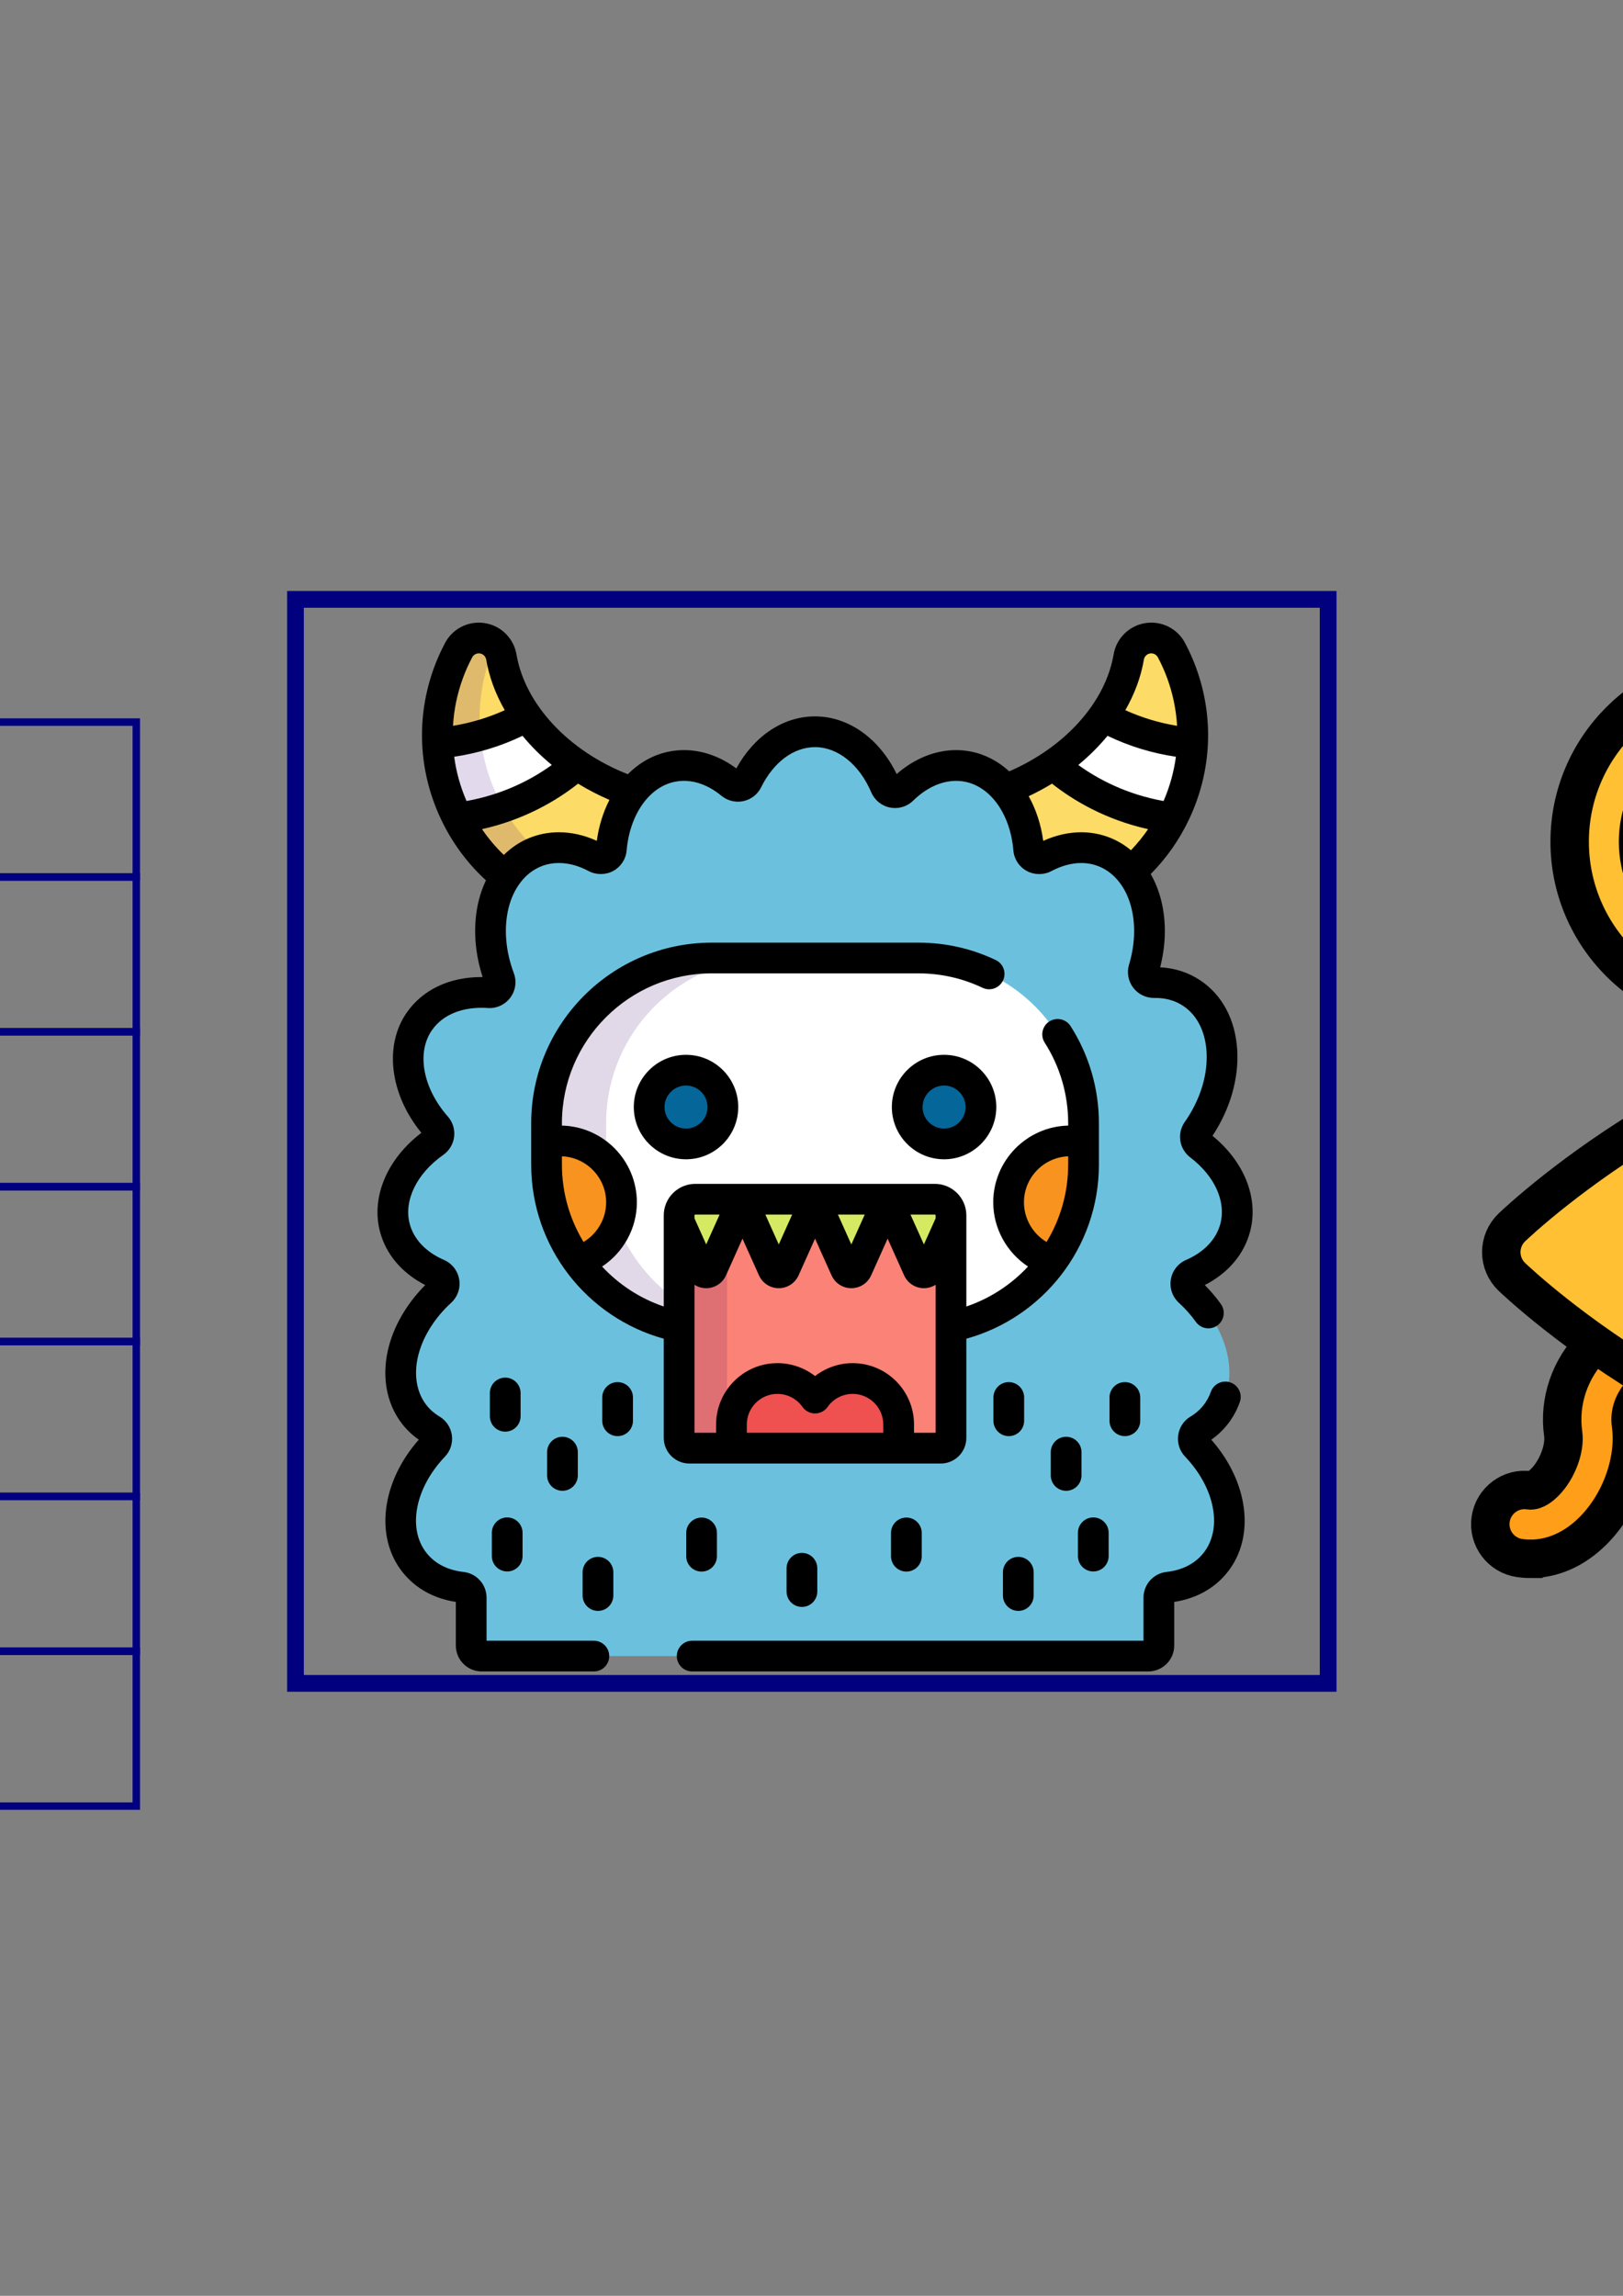 <?xml version="1.0" encoding="UTF-8" standalone="no"?>
<!-- Created with Inkscape (http://www.inkscape.org/) -->

<svg
   xmlns:dc="http://purl.org/dc/elements/1.1/"
   xmlns:cc="http://creativecommons.org/ns#"
   xmlns:rdf="http://www.w3.org/1999/02/22-rdf-syntax-ns#"
   xmlns:svg="http://www.w3.org/2000/svg"
   xmlns="http://www.w3.org/2000/svg"
   xmlns:sodipodi="http://sodipodi.sourceforge.net/DTD/sodipodi-0.dtd"
   xmlns:inkscape="http://www.inkscape.org/namespaces/inkscape"
   width="210mm"
   height="297mm"
   viewBox="0 0 210 297"
   version="1.1"
   id="svg8"
   inkscape:export-filename="C:\Users\PCsito\Desktop\monsterspirite.png"
   inkscape:export-xdpi="96"
   inkscape:export-ydpi="96"
   inkscape:version="0.92.1 r15371"
   sodipodi:docname="test.svg">
  <rect x="0" y="0" width="210" height="297" fill="#808080" stroke="none"/>
  <defs
     id="defs2" />
  <sodipodi:namedview
     id="base"
     pagecolor="#ffffff"
     bordercolor="#666666"
     borderopacity="1.0"
     inkscape:pageopacity="0.0"
     inkscape:pageshadow="2"
     inkscape:zoom="0.7"
     inkscape:cx="810.42382"
     inkscape:cy="531.30915"
     inkscape:document-units="mm"
     inkscape:current-layer="g4709"
     showgrid="false"
     inkscape:window-width="1360"
     inkscape:window-height="705"
     inkscape:window-x="-8"
     inkscape:window-y="-8"
     inkscape:window-maximized="1" />
  <g
     inkscape:groupmode="layer"
     id="layer2"
     inkscape:label="Layer 2" />
  <g
     inkscape:label="Layer 1"
     inkscape:groupmode="layer"
     id="layer1">
    <g
       id="g4755"
       transform="translate(-151.888,14.32)">
      <rect
         y="79.097"
         x="35.908"
         height="20.033"
         width="19.088"
         id="rect4692"
         style="opacity:1;fill:none;fill-opacity:0.867;stroke:#000080;stroke-width:0.965;stroke-linecap:round;stroke-miterlimit:4;stroke-dasharray:none;stroke-dashoffset:0;stroke-opacity:1" />
      <rect
         y="79.097"
         x="54.996"
         height="20.033"
         width="19.088"
         id="rect4692-2"
         style="opacity:1;fill:none;fill-opacity:0.867;stroke:#000080;stroke-width:0.965;stroke-linecap:round;stroke-miterlimit:4;stroke-dasharray:none;stroke-dashoffset:0;stroke-opacity:1" />
      <rect
         y="79.097"
         x="74.083"
         height="20.033"
         width="19.088"
         id="rect4692-0"
         style="opacity:1;fill:none;fill-opacity:0.867;stroke:#000080;stroke-width:0.965;stroke-linecap:round;stroke-miterlimit:4;stroke-dasharray:none;stroke-dashoffset:0;stroke-opacity:1" />
      <rect
         y="79.097"
         x="93.171"
         height="20.033"
         width="19.088"
         id="rect4692-9"
         style="opacity:1;fill:none;fill-opacity:0.867;stroke:#000080;stroke-width:0.965;stroke-linecap:round;stroke-miterlimit:4;stroke-dasharray:none;stroke-dashoffset:0;stroke-opacity:1" />
      <rect
         y="79.097"
         x="112.259"
         height="20.033"
         width="19.088"
         id="rect4692-9-1"
         style="opacity:1;fill:none;fill-opacity:0.867;stroke:#000080;stroke-width:0.965;stroke-linecap:round;stroke-miterlimit:4;stroke-dasharray:none;stroke-dashoffset:0;stroke-opacity:1" />
      <rect
         y="79.097"
         x="131.347"
         height="20.033"
         width="19.088"
         id="rect4692-9-4"
         style="opacity:1;fill:none;fill-opacity:0.867;stroke:#000080;stroke-width:0.965;stroke-linecap:round;stroke-miterlimit:4;stroke-dasharray:none;stroke-dashoffset:0;stroke-opacity:1" />
      <rect
         y="79.097"
         x="150.435"
         height="20.033"
         width="19.088"
         id="rect4692-9-2"
         style="opacity:1;fill:none;fill-opacity:0.867;stroke:#000080;stroke-width:0.965;stroke-linecap:round;stroke-miterlimit:4;stroke-dasharray:none;stroke-dashoffset:0;stroke-opacity:1" />
    </g>
    <g
       transform="translate(-151.888,34.353)"
       id="g4755-0">
      <rect
         y="79.097"
         x="35.908"
         height="20.033"
         width="19.088"
         id="rect4692-21"
         style="opacity:1;fill:none;fill-opacity:0.867;stroke:#000080;stroke-width:0.965;stroke-linecap:round;stroke-miterlimit:4;stroke-dasharray:none;stroke-dashoffset:0;stroke-opacity:1" />
      <rect
         y="79.097"
         x="54.996"
         height="20.033"
         width="19.088"
         id="rect4692-2-9"
         style="opacity:1;fill:none;fill-opacity:0.867;stroke:#000080;stroke-width:0.965;stroke-linecap:round;stroke-miterlimit:4;stroke-dasharray:none;stroke-dashoffset:0;stroke-opacity:1" />
      <rect
         y="79.097"
         x="74.083"
         height="20.033"
         width="19.088"
         id="rect4692-0-8"
         style="opacity:1;fill:none;fill-opacity:0.867;stroke:#000080;stroke-width:0.965;stroke-linecap:round;stroke-miterlimit:4;stroke-dasharray:none;stroke-dashoffset:0;stroke-opacity:1" />
      <rect
         y="79.097"
         x="93.171"
         height="20.033"
         width="19.088"
         id="rect4692-9-25"
         style="opacity:1;fill:none;fill-opacity:0.867;stroke:#000080;stroke-width:0.965;stroke-linecap:round;stroke-miterlimit:4;stroke-dasharray:none;stroke-dashoffset:0;stroke-opacity:1" />
      <rect
         y="79.097"
         x="112.259"
         height="20.033"
         width="19.088"
         id="rect4692-9-1-2"
         style="opacity:1;fill:none;fill-opacity:0.867;stroke:#000080;stroke-width:0.965;stroke-linecap:round;stroke-miterlimit:4;stroke-dasharray:none;stroke-dashoffset:0;stroke-opacity:1" />
      <rect
         y="79.097"
         x="131.347"
         height="20.033"
         width="19.088"
         id="rect4692-9-4-9"
         style="opacity:1;fill:none;fill-opacity:0.867;stroke:#000080;stroke-width:0.965;stroke-linecap:round;stroke-miterlimit:4;stroke-dasharray:none;stroke-dashoffset:0;stroke-opacity:1" />
      <rect
         y="79.097"
         x="150.435"
         height="20.033"
         width="19.088"
         id="rect4692-9-2-6"
         style="opacity:1;fill:none;fill-opacity:0.867;stroke:#000080;stroke-width:0.965;stroke-linecap:round;stroke-miterlimit:4;stroke-dasharray:none;stroke-dashoffset:0;stroke-opacity:1" />
    </g>
    <g
       transform="translate(-151.888,54.386)"
       id="g4755-3">
      <rect
         y="79.097"
         x="35.908"
         height="20.033"
         width="19.088"
         id="rect4692-4"
         style="opacity:1;fill:none;fill-opacity:0.867;stroke:#000080;stroke-width:0.965;stroke-linecap:round;stroke-miterlimit:4;stroke-dasharray:none;stroke-dashoffset:0;stroke-opacity:1" />
      <rect
         y="79.097"
         x="54.996"
         height="20.033"
         width="19.088"
         id="rect4692-2-8"
         style="opacity:1;fill:none;fill-opacity:0.867;stroke:#000080;stroke-width:0.965;stroke-linecap:round;stroke-miterlimit:4;stroke-dasharray:none;stroke-dashoffset:0;stroke-opacity:1" />
      <rect
         y="79.097"
         x="74.083"
         height="20.033"
         width="19.088"
         id="rect4692-0-6"
         style="opacity:1;fill:none;fill-opacity:0.867;stroke:#000080;stroke-width:0.965;stroke-linecap:round;stroke-miterlimit:4;stroke-dasharray:none;stroke-dashoffset:0;stroke-opacity:1" />
      <rect
         y="79.097"
         x="93.171"
         height="20.033"
         width="19.088"
         id="rect4692-9-7"
         style="opacity:1;fill:none;fill-opacity:0.867;stroke:#000080;stroke-width:0.965;stroke-linecap:round;stroke-miterlimit:4;stroke-dasharray:none;stroke-dashoffset:0;stroke-opacity:1" />
      <rect
         y="79.097"
         x="112.259"
         height="20.033"
         width="19.088"
         id="rect4692-9-1-9"
         style="opacity:1;fill:none;fill-opacity:0.867;stroke:#000080;stroke-width:0.965;stroke-linecap:round;stroke-miterlimit:4;stroke-dasharray:none;stroke-dashoffset:0;stroke-opacity:1" />
      <rect
         y="79.097"
         x="131.347"
         height="20.033"
         width="19.088"
         id="rect4692-9-4-0"
         style="opacity:1;fill:none;fill-opacity:0.867;stroke:#000080;stroke-width:0.965;stroke-linecap:round;stroke-miterlimit:4;stroke-dasharray:none;stroke-dashoffset:0;stroke-opacity:1" />
      <rect
         y="79.097"
         x="150.435"
         height="20.033"
         width="19.088"
         id="rect4692-9-2-7"
         style="opacity:1;fill:none;fill-opacity:0.867;stroke:#000080;stroke-width:0.965;stroke-linecap:round;stroke-miterlimit:4;stroke-dasharray:none;stroke-dashoffset:0;stroke-opacity:1" />
    </g>
    <g
       transform="translate(-151.888,74.418)"
       id="g4755-9">
      <rect
         y="79.097"
         x="35.908"
         height="20.033"
         width="19.088"
         id="rect4692-1"
         style="opacity:1;fill:none;fill-opacity:0.867;stroke:#000080;stroke-width:0.965;stroke-linecap:round;stroke-miterlimit:4;stroke-dasharray:none;stroke-dashoffset:0;stroke-opacity:1" />
      <rect
         y="79.097"
         x="54.996"
         height="20.033"
         width="19.088"
         id="rect4692-2-7"
         style="opacity:1;fill:none;fill-opacity:0.867;stroke:#000080;stroke-width:0.965;stroke-linecap:round;stroke-miterlimit:4;stroke-dasharray:none;stroke-dashoffset:0;stroke-opacity:1" />
      <rect
         y="79.097"
         x="74.083"
         height="20.033"
         width="19.088"
         id="rect4692-0-4"
         style="opacity:1;fill:none;fill-opacity:0.867;stroke:#000080;stroke-width:0.965;stroke-linecap:round;stroke-miterlimit:4;stroke-dasharray:none;stroke-dashoffset:0;stroke-opacity:1" />
      <rect
         y="79.097"
         x="93.171"
         height="20.033"
         width="19.088"
         id="rect4692-9-43"
         style="opacity:1;fill:none;fill-opacity:0.867;stroke:#000080;stroke-width:0.965;stroke-linecap:round;stroke-miterlimit:4;stroke-dasharray:none;stroke-dashoffset:0;stroke-opacity:1" />
      <rect
         y="79.097"
         x="112.259"
         height="20.033"
         width="19.088"
         id="rect4692-9-1-5"
         style="opacity:1;fill:none;fill-opacity:0.867;stroke:#000080;stroke-width:0.965;stroke-linecap:round;stroke-miterlimit:4;stroke-dasharray:none;stroke-dashoffset:0;stroke-opacity:1" />
      <rect
         y="79.097"
         x="131.347"
         height="20.033"
         width="19.088"
         id="rect4692-9-4-7"
         style="opacity:1;fill:none;fill-opacity:0.867;stroke:#000080;stroke-width:0.965;stroke-linecap:round;stroke-miterlimit:4;stroke-dasharray:none;stroke-dashoffset:0;stroke-opacity:1" />
      <rect
         y="79.097"
         x="150.435"
         height="20.033"
         width="19.088"
         id="rect4692-9-2-68"
         style="opacity:1;fill:none;fill-opacity:0.867;stroke:#000080;stroke-width:0.965;stroke-linecap:round;stroke-miterlimit:4;stroke-dasharray:none;stroke-dashoffset:0;stroke-opacity:1" />
    </g>
    <g
       transform="translate(-151.888,94.451)"
       id="g4755-7">
      <rect
         y="79.097"
         x="35.908"
         height="20.033"
         width="19.088"
         id="rect4692-8"
         style="opacity:1;fill:none;fill-opacity:0.867;stroke:#000080;stroke-width:0.965;stroke-linecap:round;stroke-miterlimit:4;stroke-dasharray:none;stroke-dashoffset:0;stroke-opacity:1" />
      <rect
         y="79.097"
         x="54.996"
         height="20.033"
         width="19.088"
         id="rect4692-2-3"
         style="opacity:1;fill:none;fill-opacity:0.867;stroke:#000080;stroke-width:0.965;stroke-linecap:round;stroke-miterlimit:4;stroke-dasharray:none;stroke-dashoffset:0;stroke-opacity:1" />
      <rect
         y="79.097"
         x="74.083"
         height="20.033"
         width="19.088"
         id="rect4692-0-9"
         style="opacity:1;fill:none;fill-opacity:0.867;stroke:#000080;stroke-width:0.965;stroke-linecap:round;stroke-miterlimit:4;stroke-dasharray:none;stroke-dashoffset:0;stroke-opacity:1" />
      <rect
         y="79.097"
         x="93.171"
         height="20.033"
         width="19.088"
         id="rect4692-9-73"
         style="opacity:1;fill:none;fill-opacity:0.867;stroke:#000080;stroke-width:0.965;stroke-linecap:round;stroke-miterlimit:4;stroke-dasharray:none;stroke-dashoffset:0;stroke-opacity:1" />
      <rect
         y="79.097"
         x="112.259"
         height="20.033"
         width="19.088"
         id="rect4692-9-1-26"
         style="opacity:1;fill:none;fill-opacity:0.867;stroke:#000080;stroke-width:0.965;stroke-linecap:round;stroke-miterlimit:4;stroke-dasharray:none;stroke-dashoffset:0;stroke-opacity:1" />
      <rect
         y="79.097"
         x="131.347"
         height="20.033"
         width="19.088"
         id="rect4692-9-4-4"
         style="opacity:1;fill:none;fill-opacity:0.867;stroke:#000080;stroke-width:0.965;stroke-linecap:round;stroke-miterlimit:4;stroke-dasharray:none;stroke-dashoffset:0;stroke-opacity:1" />
      <rect
         y="79.097"
         x="150.435"
         height="20.033"
         width="19.088"
         id="rect4692-9-2-8"
         style="opacity:1;fill:none;fill-opacity:0.867;stroke:#000080;stroke-width:0.965;stroke-linecap:round;stroke-miterlimit:4;stroke-dasharray:none;stroke-dashoffset:0;stroke-opacity:1" />
    </g>
    <g
       transform="translate(-151.888,114.484)"
       id="g4755-8">
      <rect
         y="79.097"
         x="35.908"
         height="20.033"
         width="19.088"
         id="rect4692-5"
         style="opacity:1;fill:none;fill-opacity:0.867;stroke:#000080;stroke-width:0.965;stroke-linecap:round;stroke-miterlimit:4;stroke-dasharray:none;stroke-dashoffset:0;stroke-opacity:1" />
      <rect
         y="79.097"
         x="54.996"
         height="20.033"
         width="19.088"
         id="rect4692-2-0"
         style="opacity:1;fill:none;fill-opacity:0.867;stroke:#000080;stroke-width:0.965;stroke-linecap:round;stroke-miterlimit:4;stroke-dasharray:none;stroke-dashoffset:0;stroke-opacity:1" />
      <rect
         y="79.097"
         x="74.083"
         height="20.033"
         width="19.088"
         id="rect4692-0-5"
         style="opacity:1;fill:none;fill-opacity:0.867;stroke:#000080;stroke-width:0.965;stroke-linecap:round;stroke-miterlimit:4;stroke-dasharray:none;stroke-dashoffset:0;stroke-opacity:1" />
      <rect
         y="79.097"
         x="93.171"
         height="20.033"
         width="19.088"
         id="rect4692-9-3"
         style="opacity:1;fill:none;fill-opacity:0.867;stroke:#000080;stroke-width:0.965;stroke-linecap:round;stroke-miterlimit:4;stroke-dasharray:none;stroke-dashoffset:0;stroke-opacity:1" />
      <rect
         y="79.097"
         x="112.259"
         height="20.033"
         width="19.088"
         id="rect4692-9-1-97"
         style="opacity:1;fill:none;fill-opacity:0.867;stroke:#000080;stroke-width:0.965;stroke-linecap:round;stroke-miterlimit:4;stroke-dasharray:none;stroke-dashoffset:0;stroke-opacity:1" />
      <rect
         y="79.097"
         x="131.347"
         height="20.033"
         width="19.088"
         id="rect4692-9-4-5"
         style="opacity:1;fill:none;fill-opacity:0.867;stroke:#000080;stroke-width:0.965;stroke-linecap:round;stroke-miterlimit:4;stroke-dasharray:none;stroke-dashoffset:0;stroke-opacity:1" />
      <rect
         y="79.097"
         x="150.435"
         height="20.033"
         width="19.088"
         id="rect4692-9-2-88"
         style="opacity:1;fill:none;fill-opacity:0.867;stroke:#000080;stroke-width:0.965;stroke-linecap:round;stroke-miterlimit:4;stroke-dasharray:none;stroke-dashoffset:0;stroke-opacity:1" />
    </g>
    <g
       transform="translate(-151.888,134.517)"
       id="g4755-6">
      <rect
         y="79.097"
         x="35.908"
         height="20.033"
         width="19.088"
         id="rect4692-3"
         style="opacity:1;fill:none;fill-opacity:0.867;stroke:#000080;stroke-width:0.965;stroke-linecap:round;stroke-miterlimit:4;stroke-dasharray:none;stroke-dashoffset:0;stroke-opacity:1" />
      <rect
         y="79.097"
         x="54.996"
         height="20.033"
         width="19.088"
         id="rect4692-2-4"
         style="opacity:1;fill:none;fill-opacity:0.867;stroke:#000080;stroke-width:0.965;stroke-linecap:round;stroke-miterlimit:4;stroke-dasharray:none;stroke-dashoffset:0;stroke-opacity:1" />
      <rect
         y="79.097"
         x="74.083"
         height="20.033"
         width="19.088"
         id="rect4692-0-0"
         style="opacity:1;fill:none;fill-opacity:0.867;stroke:#000080;stroke-width:0.965;stroke-linecap:round;stroke-miterlimit:4;stroke-dasharray:none;stroke-dashoffset:0;stroke-opacity:1" />
      <rect
         y="79.097"
         x="93.171"
         height="20.033"
         width="19.088"
         id="rect4692-9-48"
         style="opacity:1;fill:none;fill-opacity:0.867;stroke:#000080;stroke-width:0.965;stroke-linecap:round;stroke-miterlimit:4;stroke-dasharray:none;stroke-dashoffset:0;stroke-opacity:1" />
      <rect
         y="79.097"
         x="112.259"
         height="20.033"
         width="19.088"
         id="rect4692-9-1-6"
         style="opacity:1;fill:none;fill-opacity:0.867;stroke:#000080;stroke-width:0.965;stroke-linecap:round;stroke-miterlimit:4;stroke-dasharray:none;stroke-dashoffset:0;stroke-opacity:1" />
      <rect
         y="79.097"
         x="131.347"
         height="20.033"
         width="19.088"
         id="rect4692-9-4-2"
         style="opacity:1;fill:none;fill-opacity:0.867;stroke:#000080;stroke-width:0.965;stroke-linecap:round;stroke-miterlimit:4;stroke-dasharray:none;stroke-dashoffset:0;stroke-opacity:1" />
      <rect
         y="79.097"
         x="150.435"
         height="20.033"
         width="19.088"
         id="rect4692-9-2-1"
         style="opacity:1;fill:none;fill-opacity:0.867;stroke:#000080;stroke-width:0.965;stroke-linecap:round;stroke-miterlimit:4;stroke-dasharray:none;stroke-dashoffset:0;stroke-opacity:1" />
    </g>
    <g
       id="g4687"
       transform="matrix(0.265,0,0,0.265,37.619,80.548)"
       inkscape:export-xdpi="96"
       inkscape:export-ydpi="96">
      <path
         id="path4496"
         d="m 360.311,110.562 c 0.146,1.721 1.149,3.256 2.669,4.082 0.768,0.418 1.615,0.627 2.462,0.627 0.831,0 1.663,-0.201 2.419,-0.604 5.946,-3.16 12.193,-4.832 18.069,-4.832 4.047,0 7.956,0.76 11.62,2.258 4.872,1.99 9.128,5.266 12.554,9.529 26.698,-23.396 37.788,-61.662 24.93,-96.957 -1.373,-3.771 -3.059,-7.549 -5.013,-11.236 -2.234,-4.215 -6.906,-6.543 -11.622,-5.787 -0.708,0.115 -1.393,0.293 -2.049,0.533 -3.714,1.35 -6.496,4.602 -7.177,8.598 -4.649,27.271 -28.213,52.498 -60.222,64.663 6.227,7.278 10.366,17.46 11.36,29.126 z"
         style="fill:#fcdb67"
         inkscape:connector-curvature="0" />
      <path
         id="path4498"
         d="m 430.021,13.429 c -2.234,-4.215 -6.906,-6.543 -11.622,-5.787 -0.708,0.115 -1.393,0.293 -2.049,0.533 -3.714,1.35 -6.496,4.602 -7.177,8.598 -3.427,20.1 -17.13,39.088 -36.911,52.559 11.231,9.814 30.594,22.453 58.304,26.037 10.863,-21.178 13.237,-46.631 4.468,-70.703 -1.373,-3.772 -3.058,-7.55 -5.013,-11.237 z"
         style="fill:#ffffff"
         inkscape:connector-curvature="0" />
      <g
         id="g4504">
        <path
           id="path4500"
           d="m 430.021,13.429 c -2.234,-4.215 -6.906,-6.543 -11.622,-5.787 -0.708,0.115 -1.393,0.293 -2.049,0.533 -3.714,1.35 -6.496,4.602 -7.177,8.598 -1.726,10.123 -6.067,19.963 -12.47,28.961 10.446,5.746 25.193,11.592 43.587,13.129 0.514,-11.314 -1.143,-22.908 -5.257,-34.197 -1.372,-3.772 -3.057,-7.55 -5.012,-11.237 z"
           style="fill:#fcdb67"
           inkscape:connector-curvature="0" />
        <path
           id="path4502"
           d="m 104.886,124.132 c 3.687,-5.495 8.603,-9.675 14.389,-12.039 3.662,-1.498 7.57,-2.256 11.618,-2.256 6.022,0 12.105,1.619 18.074,4.813 0.759,0.406 1.595,0.609 2.431,0.609 0.843,0 1.686,-0.207 2.45,-0.621 1.521,-0.82 2.528,-2.354 2.68,-4.074 0.962,-10.962 4.684,-20.612 10.286,-27.775 -0.739,-0.252 -1.479,-0.496 -2.214,-0.764 C 131.799,70.095 107.551,44.484 102.826,16.773 102.145,12.777 99.364,9.525 95.65,8.175 94.995,7.935 94.309,7.757 93.6,7.642 88.885,6.886 84.212,9.214 81.978,13.429 c -1.953,3.687 -3.64,7.465 -5.013,11.236 -13.328,36.586 -0.928,76.369 27.921,99.467 z"
           style="fill:#fcdb67"
           inkscape:connector-curvature="0" />
      </g>
      <path
         id="path4506"
         d="m 81.977,13.429 c 2.234,-4.215 6.907,-6.543 11.622,-5.787 0.709,0.115 1.395,0.293 2.05,0.533 3.714,1.35 6.495,4.602 7.176,8.598 3.428,20.1 17.13,39.088 36.912,52.559 C 128.505,79.146 109.142,91.785 81.432,95.369 70.569,74.19 68.195,48.737 76.965,24.665 c 1.373,-3.771 3.059,-7.549 5.012,-11.236 z"
         style="fill:#ffffff"
         inkscape:connector-curvature="0" />
      <path
         id="path4508"
         d="m 81.977,13.429 c 2.234,-4.215 6.907,-6.543 11.622,-5.787 0.709,0.115 1.395,0.293 2.05,0.533 3.714,1.35 6.495,4.602 7.176,8.598 1.727,10.123 6.067,19.963 12.47,28.961 -10.446,5.745 -25.193,11.591 -43.586,13.128 -0.515,-11.314 1.144,-22.908 5.256,-34.197 1.373,-3.771 3.059,-7.549 5.012,-11.236 z"
         style="fill:#fcdb67"
         inkscape:connector-curvature="0" />
      <path
         id="path4510"
         d="m 104.886,124.132 c 3.687,-5.495 8.603,-9.675 14.389,-12.039 0.428,-0.175 0.859,-0.338 1.293,-0.492 C 95.268,88.08 85.022,50.814 97.565,16.379 98.234,14.541 98.98,12.703 99.793,10.874 98.637,9.692 97.237,8.752 95.649,8.175 94.994,7.935 94.308,7.757 93.599,7.642 88.884,6.886 84.211,9.214 81.977,13.429 c -1.953,3.687 -3.64,7.465 -5.013,11.236 -13.327,36.586 -0.927,76.369 27.922,99.467 z"
         style="opacity:0.15;fill:#490089;enable-background:new"
         inkscape:connector-curvature="0" />
      <path
         id="path4512"
         d="m 93.26,504.501 c -2.84,0 -5.149,-2.309 -5.149,-5.145 v -23.361 c 0,-2.619 -1.972,-4.822 -4.578,-5.113 -9.726,-1.086 -17.713,-5.252 -23.098,-12.051 -11.775,-14.863 -7.81,-38.785 9.43,-56.881 1.081,-1.135 1.585,-2.699 1.371,-4.25 -0.214,-1.553 -1.123,-2.922 -2.471,-3.721 -3.216,-1.91 -6.02,-4.357 -8.33,-7.275 -6.636,-8.377 -8.487,-20.113 -5.082,-32.205 2.844,-10.102 9.2,-20.045 17.897,-28 1.286,-1.178 1.89,-2.926 1.602,-4.642 -0.287,-1.719 -1.427,-3.176 -3.026,-3.871 -10.955,-4.756 -18.414,-12.793 -21.004,-22.627 -3.796,-14.416 3.803,-30.775 19.358,-41.682 1.198,-0.84 1.982,-2.15 2.155,-3.604 0.173,-1.455 -0.281,-2.912 -1.249,-4.01 -14.491,-16.43 -17.911,-37.555 -8.317,-51.373 6.347,-9.141 17.148,-14.174 30.412,-14.174 1.155,0 2.345,0.043 3.538,0.121 0.117,0.01 0.233,0.014 0.35,0.014 1.621,0 3.156,-0.766 4.132,-2.076 1.045,-1.404 1.305,-3.242 0.688,-4.881 -4.554,-12.094 -5.567,-24.891 -2.856,-36.031 2.971,-12.207 10.349,-21.527 20.243,-25.57 3.662,-1.498 7.57,-2.256 11.618,-2.256 6.022,0 12.105,1.619 18.074,4.813 0.759,0.406 1.595,0.609 2.431,0.609 0.843,0 1.686,-0.207 2.45,-0.621 1.521,-0.82 2.528,-2.354 2.68,-4.074 1.84,-20.961 13.756,-37.145 29.651,-40.266 1.909,-0.377 3.864,-0.568 5.814,-0.568 7.984,0 15.957,3.109 23.057,8.996 0.933,0.771 2.099,1.186 3.288,1.186 0.358,0 0.718,-0.039 1.074,-0.115 1.541,-0.328 2.849,-1.344 3.545,-2.756 7.347,-14.887 19.694,-23.773 33.034,-23.773 14.164,0 27.324,10.195 34.343,26.607 0.669,1.566 2.068,2.699 3.739,3.027 0.331,0.066 0.664,0.098 0.996,0.098 1.339,0 2.641,-0.521 3.613,-1.479 7.728,-7.604 17.014,-11.791 26.15,-11.791 1.949,0 3.905,0.191 5.815,0.568 15.96,3.135 27.881,19.314 29.664,40.264 0.146,1.721 1.149,3.256 2.669,4.082 0.768,0.418 1.615,0.627 2.462,0.627 0.831,0 1.663,-0.201 2.419,-0.604 5.946,-3.16 12.193,-4.832 18.069,-4.832 4.047,0 7.956,0.76 11.62,2.258 9.895,4.043 17.272,13.363 20.243,25.57 2.379,9.773 1.929,20.641 -1.301,31.428 -0.472,1.574 -0.162,3.277 0.832,4.586 0.975,1.283 2.493,2.035 4.102,2.035 0.031,0 0.564,-0.008 0.799,-0.008 6.541,0 12.452,1.707 17.571,5.076 8.805,5.797 14.075,15.803 14.843,28.178 0.767,12.377 -3.064,25.639 -10.783,37.342 -0.385,0.584 -0.78,1.164 -1.188,1.74 -1.596,2.264 -1.115,5.381 1.087,7.059 14.389,10.957 21.058,26.385 17.403,40.26 -2.59,9.834 -10.049,17.871 -21.004,22.627 -1.6,0.695 -2.739,2.152 -3.027,3.871 -0.287,1.719 0.316,3.467 1.603,4.642 8.697,7.953 15.054,17.897 17.897,28 3.405,12.092 1.553,23.83 -5.082,32.203 -2.313,2.92 -5.115,5.367 -8.331,7.277 -1.347,0.799 -2.257,2.168 -2.471,3.721 -0.214,1.551 0.291,3.115 1.372,4.25 17.239,18.096 21.205,42.016 9.43,56.881 -5.385,6.797 -13.371,10.965 -23.098,12.051 -2.606,0.291 -4.578,2.494 -4.578,5.113 v 23.361 c 0,2.836 -2.31,5.145 -5.149,5.145 z"
         style="fill:#6bc1dd"
         inkscape:connector-curvature="0" />
      <path
         id="path4514"
         d="M 306.422,163.718 H 205.578 c -44.556,0 -80.675,36.119 -80.675,80.676 v 20.168 c 0,39.094 27.811,71.687 64.727,79.09 v -54.301 c 0,-4.342 3.532,-7.873 7.874,-7.873 h 116.992 c 4.342,0 7.874,3.531 7.874,7.873 v 54.301 c 36.916,-7.403 64.727,-39.996 64.727,-79.09 v -20.168 c 0,-44.557 -36.12,-80.676 -80.675,-80.676 z"
         style="fill:#ffffff"
         inkscape:connector-curvature="0" />
      <path
         id="path4516"
         d="m 387.097,264.561 v -10.824 c -2.124,-0.477 -4.329,-0.736 -6.597,-0.736 -16.568,0 -30,13.432 -30,30 0,13.56 9.001,25.016 21.352,28.728 9.582,-13.267 15.245,-29.552 15.245,-47.168 z"
         style="fill:#f7931e"
         inkscape:connector-curvature="0" />
      <g
         id="g4522"
         style="opacity:0.15">
        <path
           id="path4518"
           d="m 154,263.169 v -18.775 c 0,-44.557 36.119,-80.676 80.675,-80.676 h -29.097 c -44.556,0 -80.675,36.119 -80.675,80.676 v 9.344 c 2.124,-0.477 4.329,-0.736 6.597,-0.736 8.963,-0.001 17.003,3.934 22.5,10.167 z"
           style="fill:#330068"
           inkscape:connector-curvature="0" />
        <path
           id="path4520"
           d="m 159.469,293.805 c -3.317,8.576 -10.442,15.256 -19.322,17.925 h -0.001 c 11.683,16.174 29.202,27.855 49.483,31.922 v -12.154 c -13.538,-9.131 -24.154,-22.261 -30.16,-37.693 z"
           style="fill:#330068"
           inkscape:connector-curvature="0" />
      </g>
      <path
         d="m 131.5,253.001 c -2.268,0 -4.473,0.26 -6.597,0.736 v 10.824 c 0,17.615 5.663,33.9 15.244,47.168 12.353,-3.713 21.353,-15.168 21.353,-28.728 0,-16.568 -13.432,-30 -30,-30 z"
         style="fill:#f7931e"
         id="SVGCleanerId_0"
         inkscape:connector-curvature="0" />
      <g
         id="g4526">
        <path
           d="m 131.5,253.001 c -2.268,0 -4.473,0.26 -6.597,0.736 v 10.824 c 0,17.615 5.663,33.9 15.244,47.168 12.353,-3.713 21.353,-15.168 21.353,-28.728 0,-16.568 -13.432,-30 -30,-30 z"
           style="fill:#f7931e"
           id="SVGCleanerId_0_1_"
           inkscape:connector-curvature="0" />
      </g>
      <g
         id="g4532">
        <circle
           id="circle4528"
           r="18"
           cy="236.48"
           cx="193.002"
           style="fill:#046699" />
        <circle
           id="circle4530"
           r="18"
           cy="236.48"
           cx="319.002"
           style="fill:#046699" />
      </g>
      <path
         id="path4534"
         d="m 194.63,403.001 c -2.762,0 -5,-2.238 -5,-5 v -108.65 c 0,-4.342 3.532,-7.873 7.874,-7.873 h 116.992 c 4.342,0 7.874,3.531 7.874,7.873 v 108.65 c 0,2.762 -2.239,5 -5,5 z"
         style="fill:#fb8276"
         inkscape:connector-curvature="0" />
      <path
         id="path4536"
         d="m 296.816,403.001 v -11.553 c 0,-12.397 -10.051,-22.447 -22.449,-22.447 -7.596,0 -14.306,3.775 -18.367,9.549 -4.063,-5.773 -10.771,-9.549 -18.367,-9.549 -12.398,0 -22.449,10.051 -22.449,22.447 v 11.553 z"
         style="fill:#ef5050"
         inkscape:connector-curvature="0" />
      <g
         id="g4540"
         style="opacity:0.15">
        <path
           id="path4538"
           d="m 213,398.001 v -98.746 l -7.334,16.336 c -0.498,1.109 -1.601,1.822 -2.815,1.822 -1.216,0 -2.318,-0.713 -2.816,-1.822 l -10.404,-23.176 v 105.586 c 0,2.762 2.238,5 5,5 h 23.37 c -2.763,0 -5.001,-2.238 -5.001,-5 z"
           style="fill:#330068"
           inkscape:connector-curvature="0" />
      </g>
      <g
         id="g4550">
        <path
           id="path4542"
           d="m 200.034,315.591 c 0.498,1.109 1.601,1.822 2.816,1.822 1.215,0 2.317,-0.713 2.815,-1.822 l 15.315,-34.113 h -23.478 c -4.331,0 -7.874,3.543 -7.874,7.873 v 3.065 z"
           style="fill:#d5e962"
           inkscape:connector-curvature="0" />
        <path
           id="path4544"
           d="m 241.099,315.591 15.316,-34.113 h -36.263 l 15.315,34.113 c 0.498,1.109 1.601,1.822 2.815,1.822 1.216,0 2.319,-0.713 2.817,-1.822 z"
           style="fill:#d5e962"
           inkscape:connector-curvature="0" />
        <path
           id="path4546"
           d="m 276.532,315.591 15.316,-34.113 h -36.263 l 15.315,34.113 c 0.498,1.109 1.601,1.822 2.816,1.822 1.216,0 2.318,-0.713 2.816,-1.822 z"
           style="fill:#d5e962"
           inkscape:connector-curvature="0" />
        <path
           id="path4548"
           d="m 322.37,289.351 c 0,-4.33 -3.544,-7.873 -7.874,-7.873 h -23.478 l 15.315,34.113 c 0.498,1.109 1.601,1.822 2.815,1.822 1.215,0 2.317,-0.713 2.815,-1.822 l 10.405,-23.176 v -3.064 z"
           style="fill:#d5e962"
           inkscape:connector-curvature="0" />
      </g>
      <path
         id="path4552"
         d="m 457.424,391.359 c 2.557,-3.228 4.568,-6.878 5.978,-10.85 1.386,-3.903 -0.655,-8.19 -4.559,-9.576 -3.901,-1.387 -8.191,0.654 -9.577,4.559 -0.857,2.415 -2.069,4.62 -3.601,6.554 -1.741,2.198 -3.854,4.043 -6.278,5.483 -3.332,1.976 -5.546,5.311 -6.074,9.147 -0.529,3.835 0.7,7.644 3.372,10.447 14.633,15.36 18.41,35.147 8.981,47.051 -4.116,5.195 -10.358,8.396 -18.051,9.254 -6.412,0.716 -11.246,6.119 -11.246,12.567 v 21.006 H 196 c -4.142,0 -7.5,3.357 -7.5,7.5 0,4.143 3.358,7.5 7.5,7.5 h 222.72 c 6.975,0 12.649,-5.672 12.649,-12.644 v -21.298 c 10.821,-1.662 19.798,-6.673 26.055,-14.57 13.653,-17.235 10.22,-44.037 -7.961,-64.622 3.006,-2.106 5.676,-4.623 7.961,-7.508 z"
         inkscape:connector-curvature="0" />
      <path
         id="path4554"
         d="m 450.058,250.519 c 0.02,-0.03 0.039,-0.06 0.059,-0.089 8.61,-13.053 12.875,-27.946 12.008,-41.936 -0.917,-14.786 -7.382,-26.854 -18.205,-33.979 -5.755,-3.788 -12.277,-5.888 -19.414,-6.254 2.842,-11.086 3.047,-22.218 0.575,-32.372 -1.165,-4.787 -2.929,-9.202 -5.19,-13.16 7.738,-7.785 14.16,-16.931 18.944,-27.181 10.867,-23.284 12.02,-49.369 3.247,-73.449 -1.489,-4.092 -3.317,-8.19 -5.434,-12.184 C 433.406,3.8 427.092,0 420.17,0 c -0.986,0 -1.981,0.08 -2.975,0.239 -1.178,0.191 -2.33,0.492 -3.406,0.887 -6.285,2.283 -10.886,7.797 -12.008,14.386 -3.993,23.419 -23.724,45.304 -50.971,57.085 -5.351,-4.903 -11.703,-8.281 -18.71,-9.657 -2.387,-0.471 -4.833,-0.71 -7.267,-0.71 -10.149,0 -20.33,4.127 -28.979,11.688 -8.529,-17.45 -23.561,-28.151 -39.863,-28.151 -15.45,0 -29.641,9.438 -38.428,25.4 -7.893,-5.857 -16.678,-8.938 -25.57,-8.938 -2.434,0 -4.879,0.239 -7.259,0.709 -7.637,1.5 -14.5,5.395 -20.137,11.064 C 135.596,62.617 114.377,39.896 110.219,15.512 109.096,8.921 104.495,3.408 98.231,1.132 97.135,0.731 95.981,0.43 94.787,0.236 93.811,0.08 92.816,0 91.83,0 84.908,0 78.594,3.8 75.35,9.918 c -2.118,3.998 -3.945,8.097 -5.432,12.18 -8.773,24.082 -7.62,50.167 3.248,73.451 5.429,11.634 12.97,21.842 22.151,30.252 -1.496,3.132 -2.701,6.507 -3.573,10.089 -2.814,11.565 -2.108,24.625 1.961,37.13 -0.176,-0.002 -0.351,-0.003 -0.524,-0.003 -15.795,0 -28.784,6.178 -36.573,17.396 -11.173,16.094 -8.157,39.896 7.182,58.645 -16.733,12.728 -24.646,31.41 -20.222,48.211 2.925,11.106 10.72,20.272 22.107,26.104 -8.43,8.457 -14.609,18.676 -17.542,29.094 -4.065,14.435 -1.724,28.611 6.421,38.895 2.284,2.884 4.953,5.399 7.962,7.506 -18.182,20.586 -21.615,47.388 -7.961,64.621 6.255,7.897 15.232,12.909 26.055,14.571 v 21.298 c 0,6.973 5.674,12.644 12.649,12.644 h 54.74 c 4.142,0 7.5,-3.357 7.5,-7.5 0,-4.143 -3.358,-7.5 -7.5,-7.5 h -52.39 v -21.006 c 0,-6.448 -4.835,-11.852 -11.246,-12.567 -7.694,-0.858 -13.936,-4.059 -18.051,-9.254 -9.43,-11.902 -5.652,-31.689 8.981,-47.051 2.671,-2.804 3.899,-6.611 3.371,-10.446 -0.528,-3.839 -2.743,-7.174 -6.07,-9.145 -2.429,-1.442 -4.542,-3.287 -6.281,-5.484 -5.123,-6.467 -6.487,-15.767 -3.742,-25.516 2.47,-8.773 8.059,-17.473 15.743,-24.501 3.174,-2.907 4.645,-7.174 3.934,-11.409 -0.708,-4.242 -3.488,-7.799 -7.437,-9.516 -8.801,-3.82 -14.746,-10.092 -16.738,-17.657 -2.988,-11.346 3.454,-24.546 16.41,-33.63 2.943,-2.063 4.873,-5.291 5.298,-8.86 0.424,-3.568 -0.695,-7.16 -3.072,-9.855 -12.201,-13.833 -15.401,-31.16 -7.781,-42.135 4.903,-7.062 13.516,-10.951 24.252,-10.951 0.945,0 1.956,0.034 3.006,0.103 4.294,0.331 8.479,-1.637 11.031,-5.066 2.582,-3.47 3.213,-7.956 1.689,-12.001 -4.027,-10.696 -4.946,-21.924 -2.588,-31.615 2.396,-9.843 8.152,-17.278 15.796,-20.402 2.753,-1.126 5.707,-1.697 8.778,-1.697 4.776,0 9.667,1.32 14.534,3.925 3.676,1.968 8.334,1.952 11.98,-0.022 3.754,-2.024 6.218,-5.769 6.592,-10.02 1.545,-17.604 11.04,-31.091 23.633,-33.563 7.528,-1.487 15.545,0.968 22.637,6.849 2.945,2.437 6.948,3.426 10.704,2.627 3.813,-0.813 6.987,-3.281 8.708,-6.772 6.055,-12.269 15.89,-19.593 26.309,-19.593 11.112,0 21.629,8.451 27.445,22.053 1.645,3.853 5.082,6.635 9.162,7.436 0.808,0.162 1.639,0.244 2.471,0.244 3.341,0 6.493,-1.29 8.874,-3.633 7.606,-7.483 16.769,-10.885 25.259,-9.209 12.641,2.483 22.14,15.962 23.636,33.536 0.359,4.248 2.812,8.001 6.555,10.037 3.665,1.996 8.315,2.014 11.987,0.06 4.869,-2.588 9.9,-3.955 14.55,-3.955 3.068,0 6.023,0.572 8.783,1.7 7.641,3.123 13.397,10.559 15.793,20.401 2.064,8.48 1.649,17.99 -1.198,27.502 -1.155,3.854 -0.391,8.07 2.044,11.274 2.377,3.13 6.143,4.999 10.074,4.999 l 0.799,-0.008 c 5.051,0 9.575,1.292 13.447,3.841 6.786,4.468 10.863,12.415 11.481,22.377 0.667,10.763 -2.727,22.394 -9.56,32.752 -0.34,0.516 -0.689,1.028 -1.055,1.545 -3.938,5.586 -2.764,13.205 2.673,17.347 11.932,9.086 17.563,21.494 14.694,32.383 -1.992,7.565 -7.936,13.837 -16.741,17.659 -3.944,1.714 -6.724,5.27 -7.435,9.514 -0.709,4.243 0.764,8.51 3.938,11.413 3.106,2.84 5.892,5.977 8.28,9.322 2.407,3.372 7.09,4.154 10.461,1.748 3.372,-2.406 4.154,-7.09 1.748,-10.461 -2.335,-3.272 -4.969,-6.381 -7.853,-9.272 11.387,-5.832 19.182,-14.997 22.106,-26.103 4.288,-16.27 -2.73,-34.007 -18.349,-46.755 z M 85.831,87.085 c -3.03,-6.992 -5.045,-14.255 -6.024,-21.62 11.628,-1.715 22.805,-5.131 33.369,-10.211 4.18,5.084 8.979,9.854 14.296,14.226 -9.864,7.11 -23.69,14.357 -41.641,17.605 z M 88.604,16.941 C 89.239,15.744 90.475,15 91.83,15 c 0.193,0 0.39,0.016 0.567,0.045 0.241,0.039 0.467,0.097 0.691,0.179 1.227,0.446 2.124,1.521 2.344,2.809 1.453,8.523 4.564,16.853 9.069,24.71 -8.06,3.643 -16.515,6.196 -25.273,7.632 0.446,-7.81 2.034,-15.595 4.785,-23.145 1.251,-3.438 2.797,-6.9 4.591,-10.289 z m 60.833,89.577 c -6.097,-2.775 -12.321,-4.181 -18.544,-4.181 -5.028,0 -9.893,0.947 -14.455,2.813 -4.636,1.895 -8.81,4.703 -12.401,8.257 -3.955,-3.803 -7.523,-8.016 -10.653,-12.591 20.664,-4.626 36.264,-13.816 46.908,-22.21 4.831,2.96 9.952,5.615 15.316,7.919 -3.035,5.92 -5.167,12.674 -6.171,19.993 z m 267.13,-88.486 c 0.219,-1.286 1.118,-2.362 2.365,-2.816 0.205,-0.075 0.43,-0.134 0.654,-0.17 1.545,-0.25 3.084,0.526 3.808,1.894 1.794,3.384 3.338,6.847 4.593,10.292 2.75,7.55 4.338,15.333 4.784,23.143 -8.762,-1.436 -17.22,-3.991 -25.283,-7.636 4.506,-7.857 7.626,-16.184 9.079,-24.707 z M 398.814,55.25 c 10.567,5.082 21.748,8.499 33.379,10.215 -0.979,7.365 -2.995,14.628 -6.024,21.62 -17.949,-3.248 -31.773,-10.493 -41.637,-17.602 5.317,-4.371 10.102,-9.15 14.282,-14.233 z m 11.437,55.864 c -2.977,-2.479 -6.278,-4.499 -9.863,-5.964 -4.57,-1.868 -9.434,-2.815 -14.458,-2.815 -6.07,0 -12.41,1.444 -18.518,4.201 -1.088,-8.075 -3.558,-15.467 -7.109,-21.806 3.945,-1.864 7.762,-3.9 11.399,-6.129 10.643,8.395 26.244,17.588 46.911,22.214 -2.514,3.675 -5.312,7.115 -8.362,10.299 z"
         inkscape:connector-curvature="0" />
      <path
         id="path4556"
         d="m 104.727,394.939 c 4.142,0 7.5,-3.357 7.5,-7.5 v -11.375 c 0,-4.143 -3.358,-7.5 -7.5,-7.5 -4.142,0 -7.5,3.357 -7.5,7.5 v 11.375 c 0,4.142 3.357,7.5 7.5,7.5 z"
         inkscape:connector-curvature="0" />
      <path
         id="path4558"
         d="m 125.168,404.939 v 11.375 c 0,4.143 3.358,7.5 7.5,7.5 4.142,0 7.5,-3.357 7.5,-7.5 v -11.375 c 0,-4.143 -3.358,-7.5 -7.5,-7.5 -4.142,0 -7.5,3.357 -7.5,7.5 z"
         inkscape:connector-curvature="0" />
      <path
         id="path4560"
         d="m 386.095,404.939 c 0,-4.143 -3.358,-7.5 -7.5,-7.5 -4.142,0 -7.5,3.357 -7.5,7.5 v 11.375 c 0,4.143 3.358,7.5 7.5,7.5 4.142,0 7.5,-3.357 7.5,-7.5 z"
         inkscape:connector-curvature="0" />
      <path
         id="path4562"
         d="m 159.595,370.751 c -4.142,0 -7.5,3.357 -7.5,7.5 v 11.375 c 0,4.143 3.358,7.5 7.5,7.5 4.142,0 7.5,-3.357 7.5,-7.5 v -11.375 c 0,-4.143 -3.358,-7.5 -7.5,-7.5 z"
         inkscape:connector-curvature="0" />
      <path
         id="path4564"
         d="m 358.095,389.626 v -11.375 c 0,-4.143 -3.358,-7.5 -7.5,-7.5 -4.142,0 -7.5,3.357 -7.5,7.5 v 11.375 c 0,4.143 3.358,7.5 7.5,7.5 4.142,0 7.5,-3.357 7.5,-7.5 z"
         inkscape:connector-curvature="0" />
      <path
         id="path4566"
         d="m 414.773,389.626 v -11.375 c 0,-4.143 -3.358,-7.5 -7.5,-7.5 -4.142,0 -7.5,3.357 -7.5,7.5 v 11.375 c 0,4.143 3.358,7.5 7.5,7.5 4.142,0 7.5,-3.357 7.5,-7.5 z"
         inkscape:connector-curvature="0" />
      <path
         id="path4568"
         d="m 105.689,463.189 c 4.142,0 7.5,-3.357 7.5,-7.5 v -11.375 c 0,-4.143 -3.358,-7.5 -7.5,-7.5 -4.142,0 -7.5,3.357 -7.5,7.5 v 11.375 c 0,4.142 3.358,7.5 7.5,7.5 z"
         inkscape:connector-curvature="0" />
      <path
         id="path4570"
         d="m 391.856,463.189 c 4.142,0 7.5,-3.357 7.5,-7.5 v -11.375 c 0,-4.143 -3.358,-7.5 -7.5,-7.5 -4.142,0 -7.5,3.357 -7.5,7.5 v 11.375 c 0,4.142 3.358,7.5 7.5,7.5 z"
         inkscape:connector-curvature="0" />
      <path
         id="path4572"
         d="m 150.012,456.064 c -4.142,0 -7.5,3.357 -7.5,7.5 v 11.375 c 0,4.143 3.358,7.5 7.5,7.5 4.142,0 7.5,-3.357 7.5,-7.5 v -11.375 c 0,-4.143 -3.358,-7.5 -7.5,-7.5 z"
         inkscape:connector-curvature="0" />
      <path
         id="path4574"
         d="m 355.243,482.439 c 4.142,0 7.5,-3.357 7.5,-7.5 v -11.375 c 0,-4.143 -3.358,-7.5 -7.5,-7.5 -4.142,0 -7.5,3.357 -7.5,7.5 v 11.375 c 0,4.142 3.358,7.5 7.5,7.5 z"
         inkscape:connector-curvature="0" />
      <path
         id="path4576"
         d="m 193.095,444.376 v 11.375 c 0,4.143 3.358,7.5 7.5,7.5 4.142,0 7.5,-3.357 7.5,-7.5 v -11.375 c 0,-4.143 -3.358,-7.5 -7.5,-7.5 -4.142,0 -7.5,3.357 -7.5,7.5 z"
         inkscape:connector-curvature="0" />
      <path
         id="path4578"
         d="m 293.095,444.376 v 11.375 c 0,4.143 3.358,7.5 7.5,7.5 4.142,0 7.5,-3.357 7.5,-7.5 v -11.375 c 0,-4.143 -3.358,-7.5 -7.5,-7.5 -4.142,0 -7.5,3.357 -7.5,7.5 z"
         inkscape:connector-curvature="0" />
      <path
         id="path4580"
         d="m 242.095,461.626 v 11.375 c 0,4.143 3.358,7.5 7.5,7.5 4.142,0 7.5,-3.357 7.5,-7.5 v -11.375 c 0,-4.143 -3.358,-7.5 -7.5,-7.5 -4.142,0 -7.5,3.357 -7.5,7.5 z"
         inkscape:connector-curvature="0" />
      <path
         id="path4582"
         d="m 167.5,236.478 c 0,14.061 11.439,25.5 25.5,25.5 14.061,0 25.5,-11.439 25.5,-25.5 0,-14.061 -11.439,-25.5 -25.5,-25.5 -14.061,0 -25.5,11.439 -25.5,25.5 z m 36,0 c 0,5.79 -4.71,10.5 -10.5,10.5 -5.79,0 -10.5,-4.71 -10.5,-10.5 0,-5.79 4.71,-10.5 10.5,-10.5 5.79,0 10.5,4.71 10.5,10.5 z"
         inkscape:connector-curvature="0" />
      <path
         id="path4584"
         d="m 319,210.978 c -14.06,0 -25.5,11.439 -25.5,25.5 0,14.061 11.44,25.5 25.5,25.5 14.061,0 25.5,-11.439 25.5,-25.5 0,-14.061 -11.44,-25.5 -25.5,-25.5 z m 0,36 c -5.79,0 -10.5,-4.71 -10.5,-10.5 0,-5.79 4.71,-10.5 10.5,-10.5 5.79,0 10.5,4.71 10.5,10.5 0,5.79 -4.71,10.5 -10.5,10.5 z"
         inkscape:connector-curvature="0" />
      <path
         id="path4586"
         d="m 317.37,410.501 c 6.893,0 12.5,-5.607 12.5,-12.5 v -48.436 c 37.274,-10.294 64.727,-44.5 64.727,-85.003 v -20.168 c 0,-16.872 -4.782,-33.273 -13.83,-47.43 -2.23,-3.49 -6.869,-4.512 -10.358,-2.28 -3.49,2.23 -4.511,6.868 -2.28,10.358 7.503,11.739 11.469,25.347 11.469,39.352 v 1.131 c -20.261,0.482 -36.597,17.102 -36.597,37.477 0,12.763 6.644,24.511 16.979,31.336 -8.182,8.791 -18.493,15.566 -30.108,19.507 v -44.493 c 0,-8.477 -6.897,-15.373 -15.374,-15.373 H 197.504 c -8.477,0 -15.374,6.896 -15.374,15.373 v 44.493 c -11.615,-3.941 -21.927,-10.716 -30.108,-19.507 10.335,-6.826 16.979,-18.573 16.979,-31.336 0,-20.375 -16.336,-36.994 -36.597,-37.477 v -1.131 c 0,-40.35 32.826,-73.176 73.175,-73.176 h 100.843 c 10.978,0 21.527,2.368 31.357,7.038 3.741,1.776 8.215,0.186 9.993,-3.556 1.777,-3.741 0.186,-8.216 -3.556,-9.993 -11.856,-5.633 -24.572,-8.489 -37.794,-8.489 H 205.578 c -48.62,0 -88.175,39.556 -88.175,88.176 v 20.168 c 0,40.503 27.453,74.709 64.727,85.003 v 48.436 c 0,6.893 5.607,12.5 12.5,12.5 z M 358,283.001 c 0,-12.104 9.607,-22.001 21.597,-22.477 v 4.037 c 0,13.824 -3.866,26.756 -10.557,37.793 C 362.35,298.36 358,291.008 358,283.001 Z m -68.684,112.5 h -66.633 v -4.053 c 0,-8.242 6.706,-14.947 14.949,-14.947 4.856,0 9.429,2.379 12.233,6.365 1.405,1.996 3.693,3.184 6.134,3.184 2.441,0 4.729,-1.188 6.134,-3.185 2.803,-3.985 7.376,-6.364 12.233,-6.364 8.243,0 14.949,6.705 14.949,14.947 z m 25.18,-106.523 c 0.199,0 0.374,0.175 0.374,0.373 v 1.458 l -5.721,12.741 -6.542,-14.572 z m -34.237,0 -6.543,14.573 -6.543,-14.573 z m -35.433,0 -6.543,14.572 -6.542,-14.572 z m -47.696,0.373 c 0,-0.198 0.175,-0.373 0.374,-0.373 h 11.889 l -6.542,14.573 -5.72,-12.742 z m 0,33.878 c 1.675,1.076 3.651,1.684 5.721,1.684 4.162,0 7.953,-2.453 9.658,-6.25 l 8.059,-17.95 8.059,17.949 c 1.705,3.798 5.496,6.251 9.658,6.251 4.162,0 7.953,-2.453 9.658,-6.25 l 8.059,-17.95 8.059,17.949 c 1.705,3.798 5.496,6.251 9.659,6.251 4.162,0 7.953,-2.453 9.658,-6.25 l 8.059,-17.95 8.059,17.949 c 1.705,3.798 5.496,6.251 9.658,6.251 2.069,0 4.046,-0.607 5.721,-1.684 v 72.272 h -10.554 v -4.053 c 0,-16.513 -13.435,-29.947 -29.949,-29.947 -6.724,0 -13.173,2.271 -18.368,6.305 -5.195,-4.033 -11.644,-6.305 -18.367,-6.305 -16.514,0 -29.949,13.435 -29.949,29.947 v 4.053 H 197.134 V 323.229 Z M 132.403,260.524 C 144.392,261 154,270.897 154,283.001 c 0,8.008 -4.35,15.359 -11.04,19.353 -6.691,-11.037 -10.557,-23.969 -10.557,-37.793 z"
         inkscape:connector-curvature="0" />
      <g
         id="g4588" />
      <g
         id="g4590" />
      <g
         id="g4592" />
      <g
         id="g4594" />
      <g
         id="g4596" />
      <g
         id="g4598" />
      <g
         id="g4600" />
      <g
         id="g4602" />
      <g
         id="g4604" />
      <g
         id="g4606" />
      <g
         id="g4608" />
      <g
         id="g4610" />
      <g
         id="g4612" />
      <g
         id="g4614" />
      <g
         id="g4616" />
    </g>
    <rect
       style="opacity:0.99;fill:none;fill-opacity:0.867;stroke:#000080;stroke-width:2.165;stroke-linecap:round;stroke-miterlimit:4;stroke-dasharray:none;stroke-dashoffset:0;stroke-opacity:1"
       id="rect4964"
       width="133.615"
       height="140.229"
       x="38.234"
       y="77.542" />
    <g
       id="g4709"
       transform="matrix(0.265,0,0,0.265,192.692,86.77)"
       style="stroke:#000000;stroke-opacity:1;stroke-width:18.765;stroke-miterlimit:4;stroke-dasharray:none">
      <g
         id="g4729"
         inkscape:export-xdpi="96"
         inkscape:export-ydpi="96">
        <path
           inkscape:connector-curvature="0"
           style="fill:#f28618;stroke:#000000;stroke-opacity:1;stroke-width:18.765;stroke-miterlimit:4;stroke-dasharray:none"
           d="m 356.512,267.136 c -1.131,0 -2.272,-0.119 -3.424,-0.353 -9.032,-1.88 -14.826,-10.723 -12.946,-19.75 l 21.087,-101.305 c 1.88,-9.038 10.706,-14.788 19.75,-12.946 9.032,1.88 14.826,10.723 12.946,19.75 l -21.087,101.305 c -1.641,7.881 -8.587,13.299 -16.326,13.299 z"
           id="path4603" />
        <path
           inkscape:connector-curvature="0"
           style="fill:#f9a926;stroke:#000000;stroke-opacity:1;stroke-width:18.765;stroke-miterlimit:4;stroke-dasharray:none"
           d="m 389.881,166.957 c -46.032,0 -83.478,-37.446 -83.478,-83.478 C 306.403,37.447 343.849,0 389.881,0 c 46.032,0 83.478,37.446 83.478,83.478 0,46.032 -37.444,83.479 -83.478,83.479 z"
           id="path4605" />
        <path
           inkscape:connector-curvature="0"
           style="fill:#ffd9b3;stroke:#000000;stroke-opacity:1;stroke-width:18.765;stroke-miterlimit:4;stroke-dasharray:none"
           d="m 389.881,133.565 c -27.619,0 -50.087,-22.468 -50.087,-50.087 0,-27.619 22.468,-50.087 50.087,-50.087 27.619,0 50.087,22.468 50.087,50.087 0,27.619 -22.467,50.087 -50.087,50.087 z"
           id="path4607" />
        <path
           inkscape:connector-curvature="0"
           style="fill:#ff9f19;stroke:#000000;stroke-opacity:1;stroke-width:18.765;stroke-miterlimit:4;stroke-dasharray:none"
           d="m 156.121,267.136 c -7.739,0 -14.684,-5.418 -16.326,-13.299 L 118.718,152.532 c -1.88,-9.027 3.923,-17.87 12.946,-19.75 9.066,-1.804 17.87,3.919 19.75,12.946 l 21.077,101.305 c 1.88,9.027 -3.923,17.87 -12.946,19.75 -1.152,0.233 -2.294,0.353 -3.424,0.353 z"
           id="path4609" />
        <circle
           style="fill:#5a6680;stroke:#000000;stroke-opacity:1;stroke-width:18.765;stroke-miterlimit:4;stroke-dasharray:none"
           cx="389.878"
           cy="83.478"
           r="16.696"
           id="circle4611" />
        <g
           style="stroke:#000000;stroke-opacity:1;stroke-width:18.765;stroke-miterlimit:4;stroke-dasharray:none"
           id="g4619">
          <path
             inkscape:connector-curvature="0"
             style="fill:#ff9f19;stroke:#000000;stroke-opacity:1;stroke-width:18.765;stroke-miterlimit:4;stroke-dasharray:none"
             d="m 20.197,433.544 c -1.783,0 -3.554,-0.125 -5.337,-0.381 -9.13,-1.304 -15.478,-9.761 -14.173,-18.886 1.304,-9.13 9.826,-15.516 18.892,-14.168 2.913,0.441 6.206,-2.566 7.5,-3.864 6.098,-6.098 10.065,-16.549 9.021,-23.799 -2.239,-15.657 3.282,-31.87 14.782,-43.364 10.761,-10.778 25.228,-15.789 39.522,-13.723 9.13,1.304 15.478,9.761 14.173,18.886 -1.304,9.125 -9.848,15.446 -18.892,14.168 -5.305,-0.756 -9.283,2.353 -11.196,4.277 -4.033,4.038 -6.076,9.799 -5.326,15.033 2.511,17.619 -4.913,38.57 -18.479,52.13 -8.933,8.94 -19.596,13.691 -30.487,13.691 z"
             id="path4613" />
          <path
             inkscape:connector-curvature="0"
             style="fill:#ff9f19;stroke:#000000;stroke-opacity:1;stroke-width:18.765;stroke-miterlimit:4;stroke-dasharray:none"
             d="m 191.773,512 c -5.077,0 -10.088,-2.304 -13.37,-6.674 -5.533,-7.375 -4.033,-17.842 3.337,-23.375 2.815,-2.109 5.837,-8.408 5.837,-17.25 0,-8.853 -3.022,-15.152 -5.837,-17.261 -12.011,-9.011 -19.184,-24.929 -19.184,-42.565 0,-17.652 7.174,-33.565 19.184,-42.576 7.402,-5.533 17.848,-4.044 23.381,3.337 5.533,7.375 4.033,17.837 -3.337,23.369 -3.489,2.62 -5.837,8.995 -5.837,15.87 0,6.864 2.347,13.24 5.837,15.859 12.011,9.011 19.184,25.445 19.184,43.967 0,18.511 -7.174,34.945 -19.184,43.956 -3,2.256 -6.522,3.343 -10.011,3.343 z"
             id="path4615" />
          <path
             inkscape:connector-curvature="0"
             style="fill:#ff9f19;stroke:#000000;stroke-opacity:1;stroke-width:18.765;stroke-miterlimit:4;stroke-dasharray:none"
             d="m 97.458,483.147 c -7.445,0 -14.228,-5.016 -16.163,-12.56 -2.283,-8.929 3.098,-18.027 12.033,-20.315 2.869,-0.733 6.131,-4.615 8.316,-9.881 3.782,-9.13 3.141,-18.581 0.62,-22.842 -8.097,-13.668 -8.957,-31.423 -2.304,-47.489 6.152,-14.864 17.706,-25.44 31.696,-29.027 8.934,-2.283 18.021,3.103 20.315,12.033 2.283,8.929 -3.098,18.027 -12.033,20.315 -3.652,0.935 -7.066,4.473 -9.13,9.456 -2.532,6.12 -2.456,13.229 0.196,17.695 8.326,14.071 8.913,34.734 1.489,52.641 -6.348,15.31 -17.598,26.043 -30.88,29.446 -1.395,0.354 -2.786,0.528 -4.155,0.528 z"
             id="path4617" />
        </g>
        <g
           style="stroke:#000000;stroke-opacity:1;stroke-width:18.765;stroke-miterlimit:4;stroke-dasharray:none"
           id="g4627">
          <path
             inkscape:connector-curvature="0"
             style="fill:#f28618;stroke:#000000;stroke-opacity:1;stroke-width:18.765;stroke-miterlimit:4;stroke-dasharray:none"
             d="m 320.229,512 c -3.489,0 -7,-1.087 -10.011,-3.342 -12.011,-9.011 -19.184,-25.445 -19.184,-43.956 0,-18.522 7.174,-34.956 19.184,-43.967 3.489,-2.62 5.837,-8.994 5.837,-15.859 0,-6.875 -2.347,-13.25 -5.837,-15.87 -7.369,-5.533 -8.87,-15.994 -3.337,-23.369 5.543,-7.381 16,-8.87 23.381,-3.337 12.011,9.011 19.184,24.924 19.184,42.576 0,17.636 -7.174,33.554 -19.184,42.565 -2.815,2.109 -5.837,8.408 -5.837,17.261 0,8.842 3.022,15.142 5.837,17.25 7.369,5.533 8.87,16 3.337,23.375 -3.282,4.369 -8.293,6.673 -13.37,6.673 z"
             id="path4621" />
          <path
             inkscape:connector-curvature="0"
             style="fill:#f28618;stroke:#000000;stroke-opacity:1;stroke-width:18.765;stroke-miterlimit:4;stroke-dasharray:none"
             d="m 414.544,483.147 c -1.369,0 -2.76,-0.174 -4.152,-0.528 -13.283,-3.403 -24.533,-14.136 -30.88,-29.446 -7.424,-17.908 -6.837,-38.57 1.489,-52.636 2.652,-4.473 2.728,-11.587 0.185,-17.712 -2.065,-4.979 -5.467,-8.51 -9.119,-9.445 -8.934,-2.288 -14.315,-11.385 -12.033,-20.315 2.294,-8.929 11.359,-14.315 20.315,-12.033 13.979,3.582 25.532,14.158 31.685,29.01 6.663,16.066 5.805,33.826 -2.294,47.506 -2.522,4.261 -3.163,13.712 0.62,22.842 2.185,5.266 5.446,9.147 8.316,9.88 8.934,2.288 14.315,11.385 12.033,20.315 -1.936,7.545 -8.719,12.562 -16.165,12.562 z"
             id="path4623" />
          <path
             inkscape:connector-curvature="0"
             style="fill:#f28618;stroke:#000000;stroke-opacity:1;stroke-width:18.765;stroke-miterlimit:4;stroke-dasharray:none"
             d="m 491.805,433.544 c -10.891,0 -21.554,-4.745 -30.49,-13.69 -13.566,-13.56 -20.989,-34.511 -18.479,-52.125 0.75,-5.239 -1.293,-11 -5.326,-15.038 -1.913,-1.924 -5.891,-5.038 -11.196,-4.277 -9.076,1.288 -17.576,-5.043 -18.892,-14.168 -1.305,-9.125 5.043,-17.582 14.173,-18.886 14.283,-2.049 28.761,2.951 39.522,13.723 11.5,11.494 17.022,27.707 14.782,43.37 -1.044,7.245 2.924,17.695 9.021,23.794 1.305,1.299 4.543,4.315 7.5,3.864 9.066,-1.353 17.576,5.038 18.892,14.168 1.304,9.125 -5.043,17.582 -14.174,18.886 -1.778,0.253 -3.55,0.379 -5.333,0.379 z"
             id="path4625" />
        </g>
        <path
           inkscape:connector-curvature="0"
           style="fill:#ffc033;stroke:#000000;stroke-opacity:1;stroke-width:18.765;stroke-miterlimit:4;stroke-dasharray:none"
           d="m 256.316,400.696 c -134.25,0 -240.815,-100.527 -245.283,-104.81 -3.293,-3.147 -5.152,-7.505 -5.152,-12.06 0,-4.555 1.859,-8.913 5.152,-12.06 4.468,-4.283 111.033,-104.81 245.283,-104.81 134.25,0 240.815,100.527 245.282,104.81 3.294,3.147 5.152,7.505 5.152,12.06 0,4.555 -1.859,8.913 -5.152,12.06 -4.466,4.283 -111.032,104.81 -245.282,104.81 z"
           id="path4629" />
        <path
           inkscape:connector-curvature="0"
           style="fill:#f9a926;stroke:#000000;stroke-opacity:1;stroke-width:18.765;stroke-miterlimit:4;stroke-dasharray:none"
           d="m 256.316,166.957 c -0.228,0 -0.445,0.03 -0.673,0.03 v 233.678 c 0.228,10e-4 0.445,0.03 0.673,0.03 134.25,0 240.815,-100.527 245.282,-104.81 3.294,-3.147 5.152,-7.505 5.152,-12.06 0,-4.555 -1.859,-8.913 -5.152,-12.06 -4.466,-4.282 -111.032,-104.808 -245.282,-104.808 z"
           id="path4631" />
        <path
           inkscape:connector-curvature="0"
           style="fill:#ffc033;stroke:#000000;stroke-opacity:1;stroke-width:18.765;stroke-miterlimit:4;stroke-dasharray:none"
           d="M 122.751,166.957 C 76.719,166.957 39.273,129.511 39.273,83.479 39.273,37.447 76.719,0 122.751,0 c 46.032,0 83.478,37.446 83.478,83.478 0,46.032 -37.445,83.479 -83.478,83.479 z"
           id="path4633" />
        <path
           inkscape:connector-curvature="0"
           style="fill:#ffefd9;stroke:#000000;stroke-opacity:1;stroke-width:18.765;stroke-miterlimit:4;stroke-dasharray:none"
           d="m 122.751,133.565 c -27.619,0 -50.087,-22.468 -50.087,-50.087 0,-27.619 22.468,-50.087 50.087,-50.087 27.619,0 50.087,22.468 50.087,50.087 0,27.619 -22.467,50.087 -50.087,50.087 z"
           id="path4635" />
        <circle
           style="fill:#6b7a99;stroke:#000000;stroke-opacity:1;stroke-width:18.765;stroke-miterlimit:4;stroke-dasharray:none"
           cx="122.748"
           cy="83.478"
           r="16.696"
           id="circle4637" />
      </g>
      <g
         id="g4639"
         style="stroke:#000000;stroke-opacity:1;stroke-width:18.765;stroke-miterlimit:4;stroke-dasharray:none" />
      <g
         id="g4641"
         style="stroke:#000000;stroke-opacity:1;stroke-width:18.765;stroke-miterlimit:4;stroke-dasharray:none" />
      <g
         id="g4643"
         style="stroke:#000000;stroke-opacity:1;stroke-width:18.765;stroke-miterlimit:4;stroke-dasharray:none" />
      <g
         id="g4645"
         style="stroke:#000000;stroke-opacity:1;stroke-width:18.765;stroke-miterlimit:4;stroke-dasharray:none" />
      <g
         id="g4647"
         style="stroke:#000000;stroke-opacity:1;stroke-width:18.765;stroke-miterlimit:4;stroke-dasharray:none" />
      <g
         id="g4649"
         style="stroke:#000000;stroke-opacity:1;stroke-width:18.765;stroke-miterlimit:4;stroke-dasharray:none" />
      <g
         id="g4651"
         style="stroke:#000000;stroke-opacity:1;stroke-width:18.765;stroke-miterlimit:4;stroke-dasharray:none" />
      <g
         id="g4653"
         style="stroke:#000000;stroke-opacity:1;stroke-width:18.765;stroke-miterlimit:4;stroke-dasharray:none" />
      <g
         id="g4655"
         style="stroke:#000000;stroke-opacity:1;stroke-width:18.765;stroke-miterlimit:4;stroke-dasharray:none" />
      <g
         id="g4657"
         style="stroke:#000000;stroke-opacity:1;stroke-width:18.765;stroke-miterlimit:4;stroke-dasharray:none" />
      <g
         id="g4659"
         style="stroke:#000000;stroke-opacity:1;stroke-width:18.765;stroke-miterlimit:4;stroke-dasharray:none" />
      <g
         id="g4661"
         style="stroke:#000000;stroke-opacity:1;stroke-width:18.765;stroke-miterlimit:4;stroke-dasharray:none" />
      <g
         id="g4663"
         style="stroke:#000000;stroke-opacity:1;stroke-width:18.765;stroke-miterlimit:4;stroke-dasharray:none" />
      <g
         id="g4665"
         style="stroke:#000000;stroke-opacity:1;stroke-width:18.765;stroke-miterlimit:4;stroke-dasharray:none" />
      <g
         id="g4667"
         style="stroke:#000000;stroke-opacity:1;stroke-width:18.765;stroke-miterlimit:4;stroke-dasharray:none" />
    </g>
  </g>
</svg>
